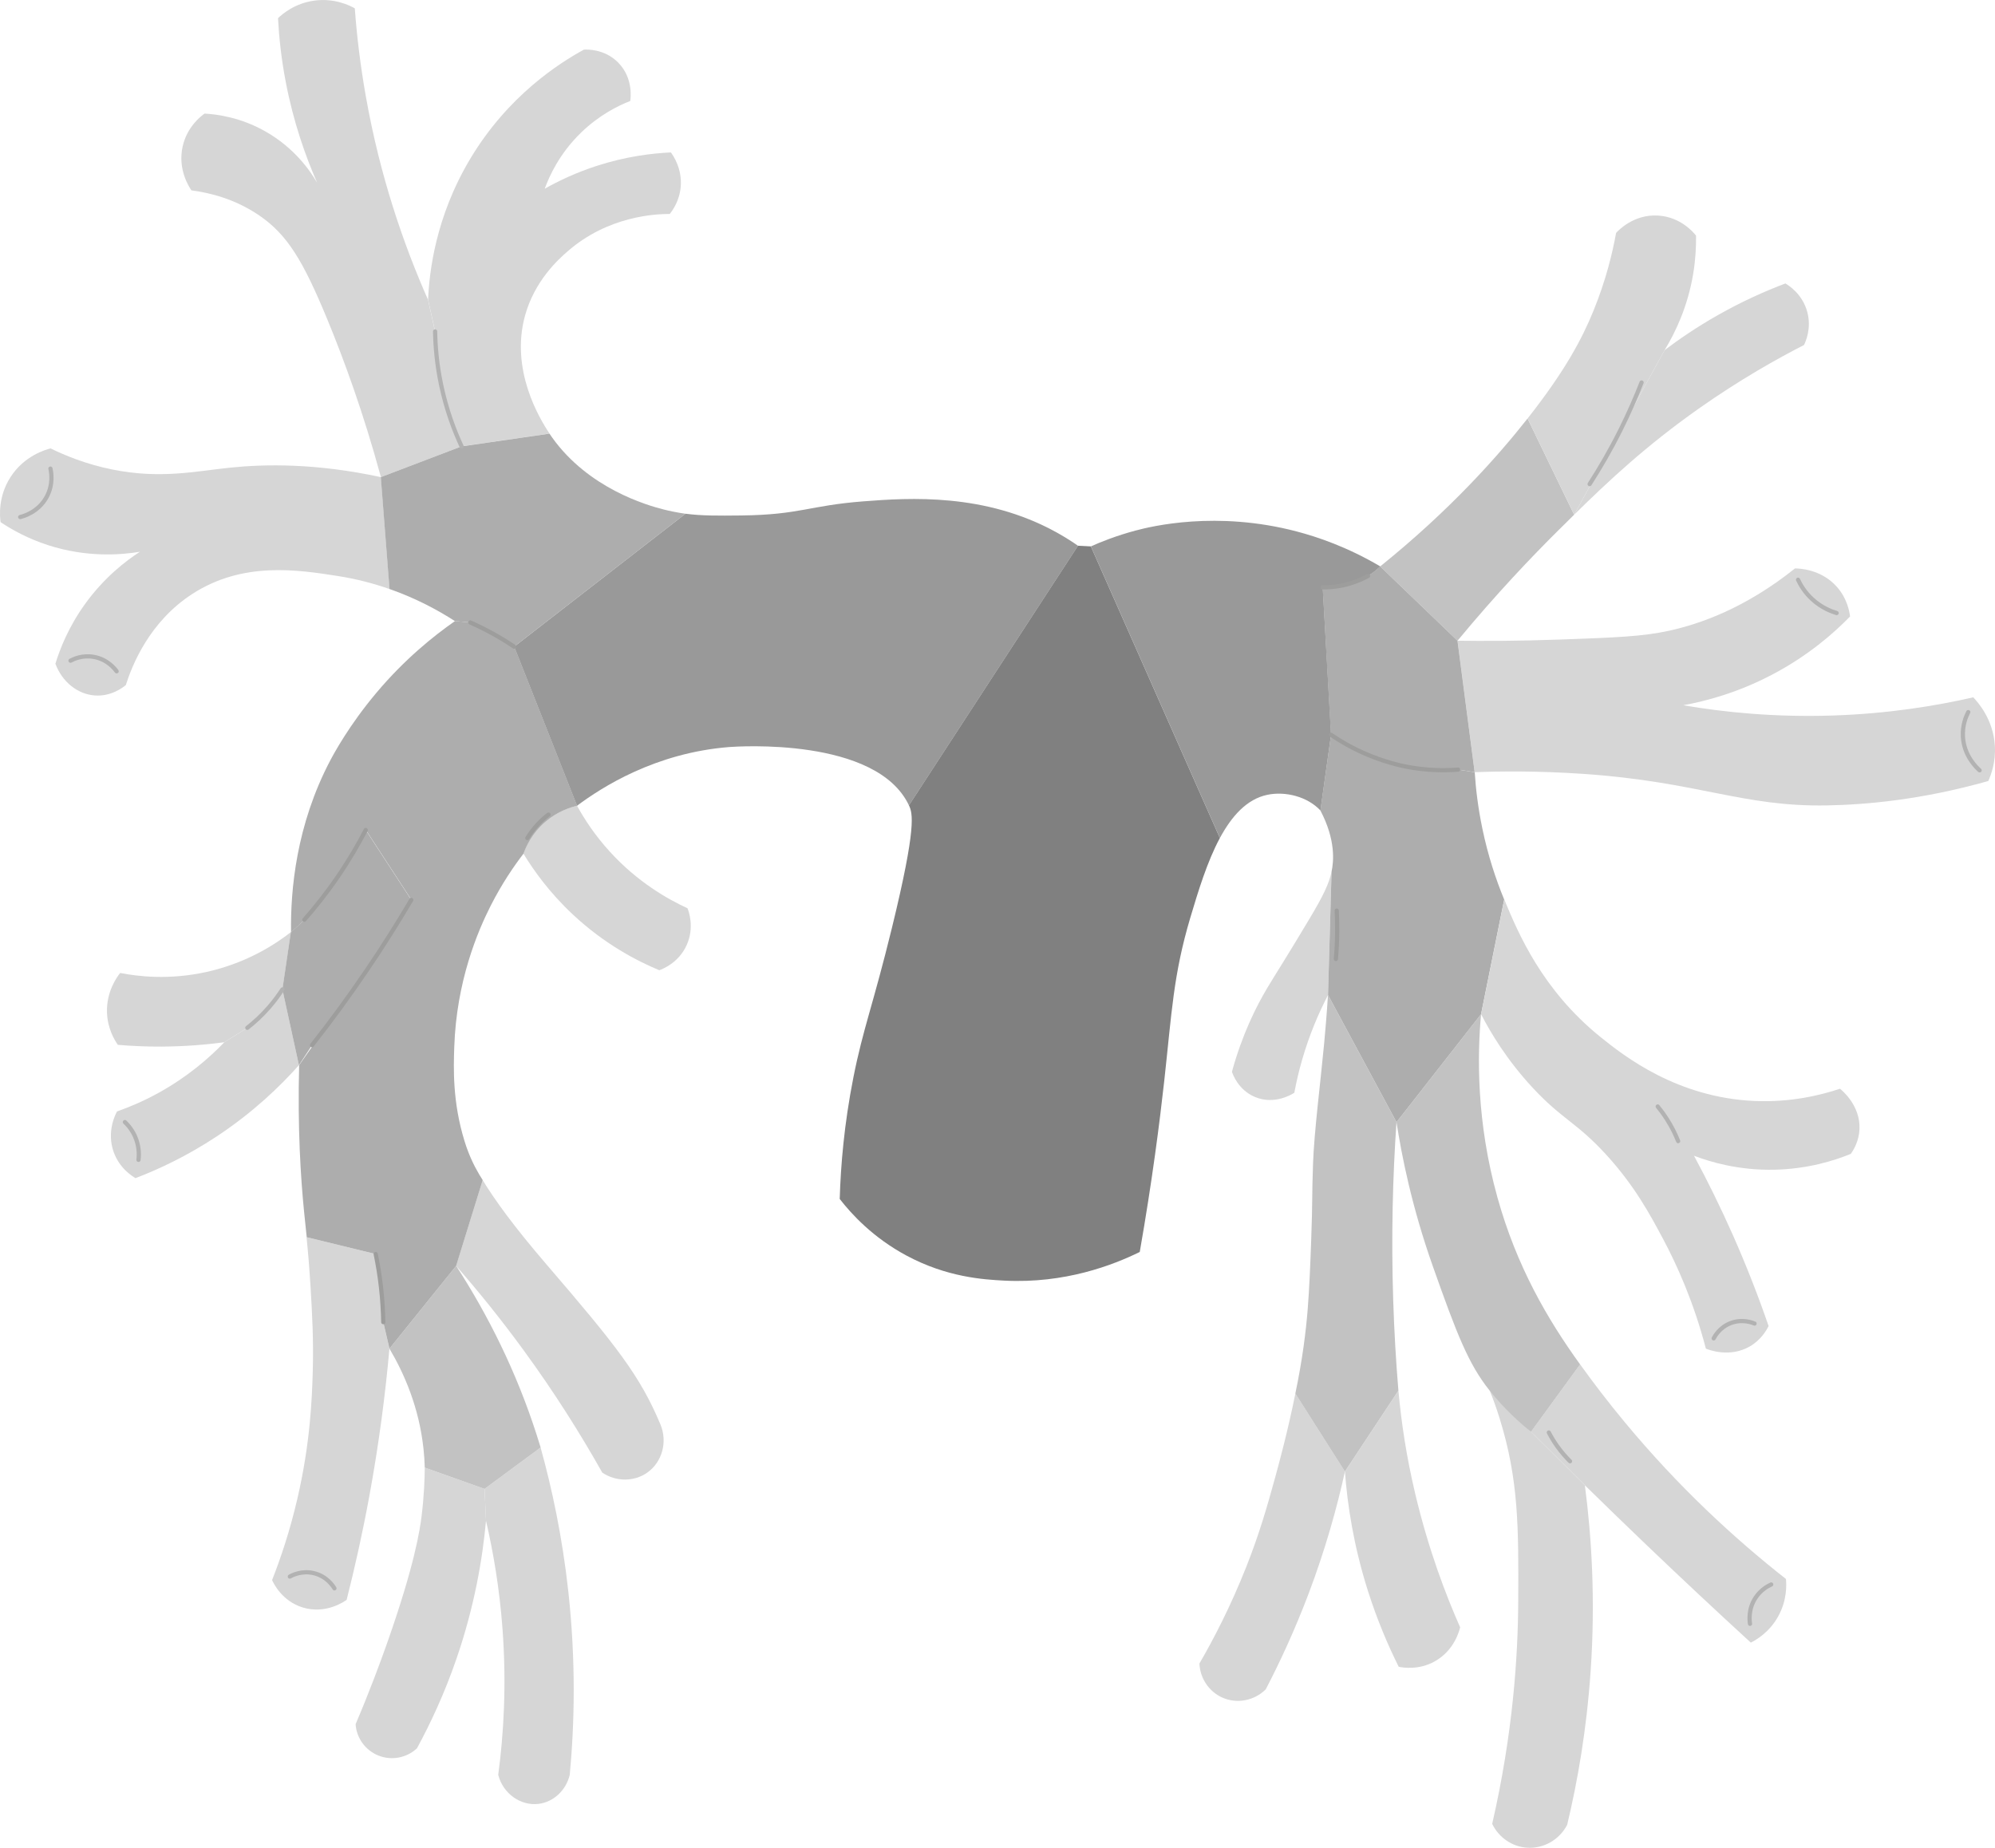 <?xml version="1.0" encoding="UTF-8"?>
<svg xmlns="http://www.w3.org/2000/svg" viewBox="0 0 474.18 439.24">
  <g>
    <path id="LLLBasalAnterior"
      d="M376.7,353.06c4.9,4.8,9.87,9.62,14.93,14.46,8.22,7.85,16.39,15.5,24.51,22.94,1.19-.6,4.38-2.39,6.52-6.26,2.14-3.88,1.96-7.54,1.83-8.87-12.31-9.67-25.58-21.91-38.33-37.29-3.84-4.63-7.36-9.22-10.59-13.72-3.89,5.33-7.77,10.66-11.66,16,4.27,4.24,8.53,8.49,12.8,12.73Z"
      fill="#d6d6d6" />
    <path id="LLLBasalLateral"
      d="M354.09,330.57c.8,1.96,1.58,4.12,2.34,6.57,4.57,14.65,4.51,26.1,4.43,43.41-.06,13.04-1.22,31.35-6.19,53,1.58,3.25,4.74,5.42,8.28,5.66,3.92,.27,7.68-1.87,9.54-5.43,2.47-10.32,4.63-22.61,5.58-36.55,1.17-17.03,.22-32.01-1.37-44.18l-22.61-22.49Z"
      fill="#d6d6d6" />
    <path id="LLLBasalAnteriorLateral"
      d="M375.57,324.34c-7.74-10.73-15.07-23.25-19.66-39.73-5.02-18.04-4.77-33.68-3.89-43.53l-20.09,25.67c1.21,7.85,3.59,19.98,8.6,34.16,5.74,16.22,8.48,23.33,13.56,29.67,3.6,4.49,7.21,7.69,9.81,9.76l11.66-16Z"
      fill="#c2c2c2" />
    <path id="LLLBasalPosterior"
      d="M319.67,349.79c.58,7.87,2.05,17.63,5.48,28.42,2.19,6.89,4.76,12.9,7.3,17.99,.99,.21,4.75,.86,8.6-1.3,4.65-2.61,5.82-7.31,6-8.08-3.33-7.53-7.5-18.35-10.69-31.81-2.09-8.85-3.26-16.71-3.98-24.43l-12.71,19.22Z"
      fill="#d6d6d6" />
    <path id="LLLBasalMedial"
      d="M307.89,331.25c-1.82,9.01-3.91,16.7-4.85,20.11-1.86,6.72-3.6,12.94-6.83,21.11-3.78,9.54-7.82,17.27-11.13,22.96,.16,3.51,2.25,6.64,5.39,8.07,3.45,1.57,7.6,.81,10.37-1.92,3.47-6.66,6.99-14.29,10.23-22.85,3.97-10.51,6.7-20.3,8.6-28.94l-11.78-18.54Z"
      fill="#d6d6d6" />
    <path id="LLLBasalPosteriorMedial"
      d="M332.38,330.57c-.58-6.92-1-14.12-1.24-21.59-.48-15.05-.12-29.18,.78-42.24l-16.28-30.23c-.32,5.03-.68,9.08-.93,11.72-.93,9.74-2.36,20.94-2.62,28.31-.3,8.25-.08,8.66-.45,18.51-.19,5.14-.42,11.23-.84,16.41-.4,4.86-1.19,11.59-2.92,19.79,3.93,6.18,7.85,12.36,11.78,18.54,4.24-6.41,8.47-12.81,12.71-19.22Z"
      fill="#c2c2c2" />
    <path id="LLLSuperior"
      d="M316.49,207.21c-.61,2.87-1.97,5.69-5.17,11.06-5.69,9.54-8.19,13.35-10.17,16.67-2.61,4.4-5.89,10.93-8.34,19.82,.19,.58,1.5,4.33,5.48,6,4.77,2,9.04-.8,9.35-1.01,.46-2.47,1.06-5.1,1.86-7.85,1.73-6.01,3.95-11.14,6.15-15.37l.84-29.31Z"
      fill="#d6d6d6" />
    <path id="LLL"
      d="M357.52,213.82c-1.91-4.63-3.83-10.31-5.2-16.93-1.01-4.87-1.55-9.36-1.8-13.33l-3.96-.63c-3.45,.27-7.69,.21-12.4-.72-1.35-.27-5.29-1.11-10.07-3.24-3.2-1.43-5.79-2.99-7.73-4.31l-2.52,18c3.72,7.08,3.14,12.23,2.65,14.54-.28,9.77-.56,19.54-.84,29.31l16.28,30.23c6.7-8.56,13.4-17.11,20.09-25.67,1.83-9.08,3.67-18.17,5.5-27.25Z"
      fill="#adadad" />
    <path id="Lingula"
      d="M352.02,241.07c2.24,4.34,6.07,10.81,12.24,17.46,7,7.55,10.43,8.22,17.47,15.9,6.82,7.45,10.52,14.38,13.56,20.08,3.3,6.19,7.27,14.96,10.17,26.07,.67,.27,5.68,2.22,10.43-.52,2.65-1.53,3.95-3.79,4.48-4.85-2.32-6.75-5.1-13.95-8.43-21.49-3.04-6.86-6.18-13.2-9.3-18.99,3.94,1.5,10.58,3.48,18.99,3.32,8.08-.15,14.44-2.2,18.28-3.77,.69-.98,1.93-3.04,2.06-5.85,.26-5.6-4.1-9.21-4.63-9.63-4.47,1.49-11.55,3.27-20.23,2.91-18.45-.77-31.07-10.66-36.67-15.18-13.87-11.19-19.56-24.63-22.9-32.72l-5.5,27.25Z"
      fill="#d6d6d6" />
    <path id="LULAnterior"
      d="M346.43,152.3c5.94,.08,14.36,.09,24.47-.28,13.03-.47,19.55-.71,25.81-2.09,7.12-1.57,17.93-5.21,29.93-14.81,.89,0,6.18,.11,9.96,4.38,2.42,2.73,2.97,5.77,3.13,7.04-3.87,3.98-9.97,9.34-18.57,13.85-8.21,4.31-15.75,6.28-21.08,7.25,9.64,1.66,21.72,2.9,35.61,2.44,12.96-.43,24.22-2.24,33.32-4.32,1.13,1.18,4.78,5.28,5.14,11.55,.22,3.78-.85,6.75-1.56,8.34-15.91,4.5-29.12,5.63-38.31,5.8-20.11,.38-30.49-5.59-57.77-7.48-11.17-.77-20.29-.63-26-.41l-4.08-31.26Z"
      fill="#d6d6d6" />
    <path id="LULPosterior"
      d="M395.64,83.24c3.55-2.69,7.73-5.53,12.55-8.27,5.83-3.31,11.33-5.76,16.17-7.59,.67,.39,4.06,2.46,5.21,6.81,1.03,3.88-.4,7.02-.79,7.82-6.33,3.24-15.14,8.16-25.02,15.12-12.41,8.75-21.27,17.02-29.6,25.21l21.49-39.11Z"
      fill="#d6d6d6" />
    <path id="LULApicoposteriorTrunk"
      d="M363.08,99.48c-7.11,9.02-18.38,21.74-35.03,35.16l18.38,17.66c9.23-11.15,17.66-20,24.21-26.48,1.17-1.15,2.33-2.31,3.51-3.47l-11.07-22.87Z"
      fill="#c2c2c2" />
    <path id="LULApical"
      d="M395.64,83.24c2.48-4.06,5.49-10.22,6.81-18.18,.55-3.33,.71-6.39,.67-9.05-.46-.6-3.57-4.44-9.01-4.77-5.84-.36-9.54,3.62-9.99,4.13-.84,4.64-2.38,11.17-5.4,18.56-2.74,6.7-6.77,14.29-15.64,25.55l11.07,22.87c7.16-13.04,14.33-26.07,21.49-39.11Z"
      fill="#d6d6d6" />
    <path id="LeftUpperLobe"
      d="M315.21,154.42c-.28-4.94-.56-9.88-.84-14.82,2.78,0,4.99-.47,6.47-.9,1.14-.33,2.61-.76,4.31-1.8,1.29-.79,2.25-1.63,2.89-2.27,6.13,5.89,12.26,11.77,18.38,17.66,1.36,10.42,2.72,20.84,4.08,31.26-1.32-.21-2.64-.42-3.96-.63-3.45,.27-7.69,.21-12.4-.72-1.35-.27-5.29-1.11-10.07-3.24-3.2-1.43-5.79-2.99-7.73-4.31-.38-6.75-.76-13.49-1.14-20.24Z"
      fill="#adadad" />
    <path id="LeftMain"
      d="M259.28,129.88c2.46-1.1,6.08-2.55,10.61-3.76,3.78-1.01,19.24-4.8,38.31,.21,4.98,1.31,12.04,3.69,19.86,8.3-.64,.64-1.59,1.49-2.89,2.27-1.7,1.04-3.17,1.47-4.31,1.8-1.48,.43-3.69,.9-6.47,.9,.66,11.69,1.32,23.37,1.98,35.06l-2.52,18c-3.15-3.36-8.4-4.61-12.62-3.73-4.87,1.02-8.45,5.02-11.28,10.27l-30.66-69.32Z"
      fill="#999" />
    <path id="RLLSuperior"
      d="M137.15,191.52c1.78,3.25,4.29,7.08,7.82,10.95,6.55,7.18,13.64,11.22,18.44,13.43,.27,.67,1.71,4.5-.19,8.73-1.93,4.31-5.85,5.76-6.52,6-5.3-2.21-13.02-6.19-20.6-13.3-5.46-5.12-9.2-10.32-11.7-14.43,.55-1.54,1.95-4.82,5.27-7.63,2.91-2.46,5.9-3.38,7.47-3.75Z"
      fill="#d6d6d6" />
    <path id="RLLBasalLateral"
      d="M115.51,361.52c-.82,9.02-2.73,20.35-7.04,32.85-2.84,8.23-6.16,15.32-9.37,21.22-2.46,2.29-6.02,2.96-9.14,1.72-3.09-1.23-5.21-4.13-5.44-7.45,3.32-7.82,5.79-14.48,7.53-19.4,6.55-18.59,7.77-26.96,8.15-30.05,.6-4.83,.74-8.85,.76-11.55l14.21,5.06,.35,7.6Z"
      fill="#d6d6d6" />
    <path id="RLLBasalPosterior"
      d="M128.49,344.08c2.69,9.68,5.15,21.14,6.58,34.13,1.85,16.79,1.48,31.63,.35,43.69-.89,3.7-3.87,6.45-7.39,6.89-4.21,.53-8.45-2.37-9.61-6.89,1.28-9.58,2.02-21.4,1.01-34.83-.72-9.62-2.2-18.2-3.91-25.55l-.35-7.6c4.44-3.28,8.88-6.56,13.33-9.84Z"
      fill="#d6d6d6" />
    <path id="RLLBasalLateralPosterior"
      d="M100.96,348.86c-.04-1.47-.14-2.98-.31-4.55-1.06-9.77-4.56-17.78-8.08-23.73l15.85-19.68c7.61,11.78,14.27,25.08,19.09,40.02,.34,1.06,.67,2.11,.99,3.16-4.44,3.28-8.88,6.56-13.33,9.84l-14.21-5.06Z"
      fill="#c2c2c2" />
    <path id="RLLBasalMedial"
      d="M114.72,280.51c2.77,4.57,7.34,10.94,15.13,20,16.71,19.44,22.27,26.51,27.12,38.07,1.76,4.19,.4,8.99-3.13,11.47-3.11,2.19-7.39,2.21-10.69,0-5.12-9.11-11.29-18.95-18.74-29.15-5.38-7.37-10.77-14.03-16-20l6.31-20.39Z"
      fill="#d6d6d6" />
    <path id="RLLBasalAnterior"
      d="M91.1,314.28c-.05-2.54-.21-5.31-.54-8.27-.32-2.86-.76-5.5-1.26-7.91l-16.44-4.02c.15,1.53,.33,3.36,.5,5.44,0,0,.25,3.07,.44,6.2,.39,6.51,.76,12.72,.53,20.58-.18,5.99-.55,16.64-3.66,30-1.77,7.63-3.97,14.13-6,19.29,.29,.65,2.29,4.99,7.3,6.52,5.51,1.68,9.95-1.47,10.42-1.82,1.96-7.72,3.79-15.94,5.39-24.64,2.29-12.44,3.81-24.19,4.78-35.07l-1.47-6.3Z"
      fill="#d6d6d6" />
    <path id="RLL"
      d="M89.3,298.1c.5,2.41,.94,5.05,1.26,7.91,.33,2.96,.49,5.73,.54,8.27l1.47,6.3,15.85-19.68c2.1-6.8,4.2-13.59,6.31-20.39-1.07-1.65-2.53-4.16-3.73-7.49,0,0-.31-.85-.58-1.74-2.89-9.35-2.62-17.35-2.45-22.39,.52-15.63,5.56-27.49,8.66-33.6,2.72-5.35,5.59-9.5,7.8-12.38,.55-1.54,1.95-4.82,5.27-7.63,2.91-2.46,5.9-3.38,7.47-3.75-4.98-12.6-9.96-25.21-14.94-37.81-1.42-.95-2.97-1.92-4.67-2.88-2.02-1.13-3.95-2.08-5.75-2.88l-3.67-.33c-5.15,3.59-11.98,9.09-18.67,17.04-6.49,7.71-10.13,14.49-11,16.14-8.05,15.33-9.43,30.64-9.3,40.76,.81-.68,1.93-1.68,3.21-2.95,1.4-1.4,3.86-4.03,7.98-10.26,1.89-2.85,4.19-6.56,6.61-11.06,3.61,5.54,7.22,11.08,10.83,16.62-3.95,7.6-7.75,13.05-10.56,16.69-1.67,2.16-15.43,21.46-16.14,22.58-.39,14.93,.36,26.63,1.17,34.81,.19,1.86,.4,3.83,.63,6.09l16.44,4.02Z"
      fill="#adadad" />
    <path id="RMLMedial"
      d="M58.78,244.32c1.6-1.25,3.41-2.87,5.22-4.96,1.26-1.46,2.29-2.88,3.13-4.17,1.31,6,2.62,12,3.93,18-4.47,5.02-10.87,11.21-19.56,16.95-7.08,4.68-13.78,7.8-19.29,9.91-.85-.5-3.85-2.38-5.21-6.26-1.69-4.81,.45-8.92,.81-9.59,2.97-1.05,6.29-2.45,9.78-4.37,6.99-3.84,12.15-8.36,15.73-12.08l5.48-3.43Z"
      fill="#d6d6d6" />
    <path id="RMLLateral"
      d="M69.14,221.57c-3.5,2.73-10.27,7.28-19.98,9.45-8.9,1.99-16.35,1.09-20.6,.26-.75,.95-3.29,4.4-3.13,9.39,.13,3.86,1.81,6.59,2.58,7.69,3.22,.28,6.7,.44,10.41,.42,5.47-.03,10.46-.44,14.89-1.03l5.48-3.43c1.6-1.25,3.41-2.87,5.22-4.96,1.26-1.46,2.29-2.88,3.13-4.17l2.01-13.62Z"
      fill="#d6d6d6" />
    <path id="RML"
      d="M71.06,253.19l3.11-4.75c4.28-5.44,8.66-11.38,13.03-17.83,3.89-5.73,7.4-11.32,10.56-16.69-3.61-5.54-7.22-11.08-10.83-16.62-2.42,4.5-4.72,8.2-6.61,11.06-4.12,6.23-6.58,8.86-7.98,10.26-1.27,1.27-2.4,2.27-3.21,2.95-.67,4.54-1.34,9.08-2.01,13.62,1.31,6,2.62,12,3.93,18Z"
      fill="#adadad" />
    <path id="RULPosterior"
      d="M90.54,113.42c-4.2-15.46-8.85-28.06-12.7-37.4-5.81-14.1-9.56-20.23-16.17-24.77-5.93-4.07-12.05-5.46-16.17-6-.48-.69-3.32-4.92-2.09-10.43,1.05-4.7,4.37-7.22,5.21-7.82,2.99,.17,8.48,.88,14.34,4.17,7.14,4.01,10.89,9.63,12.43,12.29-2.8-6.37-5.65-14.45-7.48-24.02-1.05-5.48-1.59-10.57-1.83-15.12,.96-.92,3.92-3.53,8.6-4.17,4.85-.67,8.5,1.18,9.65,1.83,.48,6.53,1.31,13.51,2.61,20.86,3.38,19.12,9.02,35.37,14.79,48.4,.56,2.52,1.11,5.03,1.67,7.55,.06,3.6,.42,7.94,1.44,12.76,1.25,5.91,3.11,10.82,4.85,14.56l-19.18,7.31Z"
      fill="#d6d6d6" />
    <path id="RULApical"
      d="M130.62,103.07c-2.46-3.66-9.34-15.16-5.85-27.97,2.29-8.38,7.97-13.47,10.17-15.38,9.64-8.4,20.88-8.86,24.25-8.86,.69-.87,2.34-3.15,2.61-6.52,.34-4.27-1.76-7.31-2.34-8.11-4.63,.22-10.69,.97-17.47,3.15-5.02,1.61-9.21,3.61-12.52,5.48,1.09-2.99,3.49-8.33,8.6-13.3,4.37-4.25,8.9-6.45,11.73-7.56,.08-.5,.8-5.42-2.87-9.13-3.27-3.31-7.51-3.11-8.15-3.07-5.68,3.11-17.99,10.83-27.05,26.01-8.26,13.84-9.7,26.97-9.98,33.41,.56,2.52,1.11,5.03,1.67,7.55,.06,3.6,.42,7.94,1.44,12.76,1.25,5.91,3.11,10.82,4.85,14.56l20.91-3.03Z"
      fill="#d6d6d6" />
    <path id="RULAnterior"
      d="M90.54,113.42c-15.45-3.34-27.55-3.11-35.81-2.26-8.3,.86-16.58,2.75-28,.45-6.42-1.29-11.46-3.43-14.7-5.02-1.13,.28-6.26,1.7-9.55,6.85C-.52,118.12-.04,122.85,.14,124.12c2.78,1.85,6.54,3.93,11.26,5.46,9.21,2.98,17.28,2.33,21.85,1.58-3.39,2.2-8.47,6.1-13,12.36-3.91,5.42-5.97,10.62-7.08,14.24,1.57,4.3,5.26,7.27,9.39,7.56,3.82,.27,6.6-1.86,7.34-2.47,1.52-4.77,5.61-15.08,15.86-21.7,11.98-7.74,25.03-5.71,34.41-4.25,4.52,.7,8.67,1.8,12.43,3.12l-2.07-26.61Z"
      fill="#d6d6d6" />
    <path id="RUL"
      d="M92.61,140.02c6.27,2.2,11.47,5.01,15.5,7.61l3.67,.33c1.8,.8,3.74,1.75,5.75,2.88,1.7,.95,3.26,1.92,4.67,2.88,13.57-10.53,27.14-21.07,40.71-31.6-2.31-.33-4.12-.75-5.2-1.02-4.02-1.01-17.87-5.04-26.48-17.11-.29-.41-.52-.74-.63-.91-6.97,1.01-13.94,2.02-20.91,3.03-6.39,2.44-12.78,4.87-19.18,7.31l2.07,26.61Z"
      fill="#adadad" />
    <path id="RightMain"
      d="M162.92,122.11c3.84,.51,7.67,.48,13.21,.42,14.09-.16,16.04-2.35,29.11-3.36,10.95-.85,28.82-2.01,45.77,7.32,2.31,1.27,4.1,2.46,5.21,3.24l-40.18,61.71c-7.71-16.32-40.95-14-42.78-13.86-17.56,1.41-30.21,9.55-36.11,13.95-4.98-12.6-9.96-25.21-14.94-37.81l40.71-31.6Z"
      fill="#999" />
    <path id="PulmonaryTrunk"
      d="M259.28,129.88c-1.02-.05-2.04-.11-3.06-.16l-40.18,61.71c.89,1.89,1.87,4.93-4.04,29.12-4.53,18.52-6.85,23.88-9.17,35.6-2.2,11.14-3.01,20.97-3.24,28.85,2.75,3.54,7.85,9.17,15.91,13.48,9.57,5.13,18.2,5.67,23.19,5.93,14.44,.75,25.9-3.71,32.21-6.81,2.97-16.94,4.74-30.9,5.82-40.64,1.8-16.29,2.14-25.18,6.2-38.83,1.89-6.34,4.02-13.34,7.02-18.92l-30.66-69.32Z"
      fill="gray" />
  </g>
  <g>
    <path d="M72.34,218.62c2.56-2.9,5.28-6.31,7.98-10.26,2.67-3.91,4.84-7.65,6.61-11.06" fill="none" stroke="#9d9d9c"
      stroke-linecap="round" stroke-miterlimit="10" />
    <path d="M74.16,248.44c4.28-5.44,8.66-11.38,13.03-17.83,3.89-5.73,7.4-11.32,10.56-16.69" fill="none"
      stroke="#9d9d9c" stroke-linecap="round" stroke-miterlimit="10" />
    <path d="M103.42,78.78c.06,3.6,.42,7.94,1.44,12.76,1.25,5.91,3.11,10.82,4.85,14.56" fill="none" stroke="#b2b2b2"
      stroke-linecap="round" stroke-miterlimit="10" />
    <path d="M111.78,147.96c1.8,.8,3.74,1.75,5.75,2.88,1.7,.95,3.26,1.92,4.67,2.88" fill="none" stroke="#9d9d9c"
      stroke-linecap="round" stroke-miterlimit="10" />
    <path d="M325.16,136.91c-1.13,.62-2.58,1.28-4.31,1.8-2.56,.76-4.82,.92-6.47,.9" fill="none" stroke="#9d9d9c"
      stroke-linecap="round" stroke-miterlimit="10" />
    <path d="M316.36,174.67c1.94,1.33,4.53,2.89,7.73,4.31,4.78,2.13,8.72,2.97,10.07,3.24,4.71,.93,8.96,.99,12.4,.72"
      fill="none" stroke="#9d9d9c" stroke-linecap="round" stroke-miterlimit="10" />
    <path d="M368.13,340.51c.52,.99,1.16,2.09,1.98,3.24,1.04,1.46,2.1,2.65,3.06,3.6" fill="none" stroke="#b2b2b2"
      stroke-linecap="round" stroke-miterlimit="10" />
    <path d="M91.1,314.28c-.05-2.54-.21-5.31-.54-8.27-.32-2.86-.76-5.5-1.26-7.91" fill="none" stroke="#9d9d9c"
      stroke-linecap="round" stroke-miterlimit="10" />
    <path d="M4.8,122.9c.6-.14,4.29-1.09,6.29-4.78,1.65-3.04,1.07-5.97,.9-6.73" fill="none" stroke="#b2b2b2"
      stroke-linecap="round" stroke-miterlimit="10" />
    <path d="M16.76,157.05c.64-.35,2.79-1.4,5.57-.9,3.26,.59,5.02,2.91,5.39,3.42" fill="none" stroke="#b2b2b2"
      stroke-linecap="round" stroke-miterlimit="10" />
    <path d="M29.68,266.72c.68,.65,1.94,2,2.7,4.13,.75,2.1,.65,3.92,.54,4.85" fill="none" stroke="#b2b2b2"
      stroke-linecap="round" stroke-miterlimit="10" />
    <path d="M68.89,374.76c.49-.28,2.81-1.52,5.75-.8,3.1,.76,4.58,3.14,4.85,3.6" fill="none" stroke="#b2b2b2"
      stroke-linecap="round" stroke-miterlimit="10" />
    <path d="M415.95,385.99c-.11-.71-.45-3.45,1.26-6.11,1.28-1.99,3.02-2.9,3.78-3.24" fill="none" stroke="#b2b2b2"
      stroke-linecap="round" stroke-miterlimit="10" />
    <path d="M407.32,318.14c.27-.53,1.41-2.59,3.96-3.6,2.8-1.11,5.26-.13,5.75,.08" fill="none" stroke="#b2b2b2"
      stroke-linecap="round" stroke-miterlimit="10" />
    <path d="M467.82,169.27c-.52,1.01-1.44,3.15-1.26,5.93,.29,4.52,3.27,7.3,3.96,7.91" fill="none" stroke="#b2b2b2"
      stroke-linecap="round" stroke-miterlimit="10" />
    <path d="M427.37,137.81c.53,1.14,1.55,2.97,3.42,4.67,2.2,2.01,4.49,2.86,5.75,3.24" fill="none" stroke="#b2b2b2"
      stroke-linecap="round" stroke-miterlimit="10" />
    <path d="M58.78,244.32c1.6-1.25,3.41-2.87,5.22-4.96,1.26-1.46,2.29-2.88,3.13-4.17" fill="none" stroke="#b2b2b2"
      stroke-linecap="round" stroke-miterlimit="10" />
    <path d="M125.34,199.21c.56-.91,1.3-1.97,2.29-3.06,.96-1.06,1.91-1.89,2.74-2.52" fill="none" stroke="#9d9d9c"
      stroke-linecap="round" stroke-miterlimit="10" />
    <path d="M317.52,227.95c.18-2.09,.3-4.34,.31-6.73,0-1.66-.03-3.25-.11-4.76" fill="none" stroke="#9d9d9c"
      stroke-linecap="round" stroke-miterlimit="10" />
    <path d="M398.87,271.25c-.62-1.57-1.49-3.37-2.7-5.26-.72-1.12-1.45-2.11-2.16-2.97" fill="none" stroke="#b2b2b2"
      stroke-linecap="round" stroke-miterlimit="10" />
    <path d="M390.18,90.92c-1.38,3.52-3.02,7.28-4.98,11.21-2.41,4.84-4.93,9.15-7.37,12.94" fill="none" stroke="#b2b2b2"
      stroke-linecap="round" stroke-miterlimit="10" />
  </g>
</svg>
